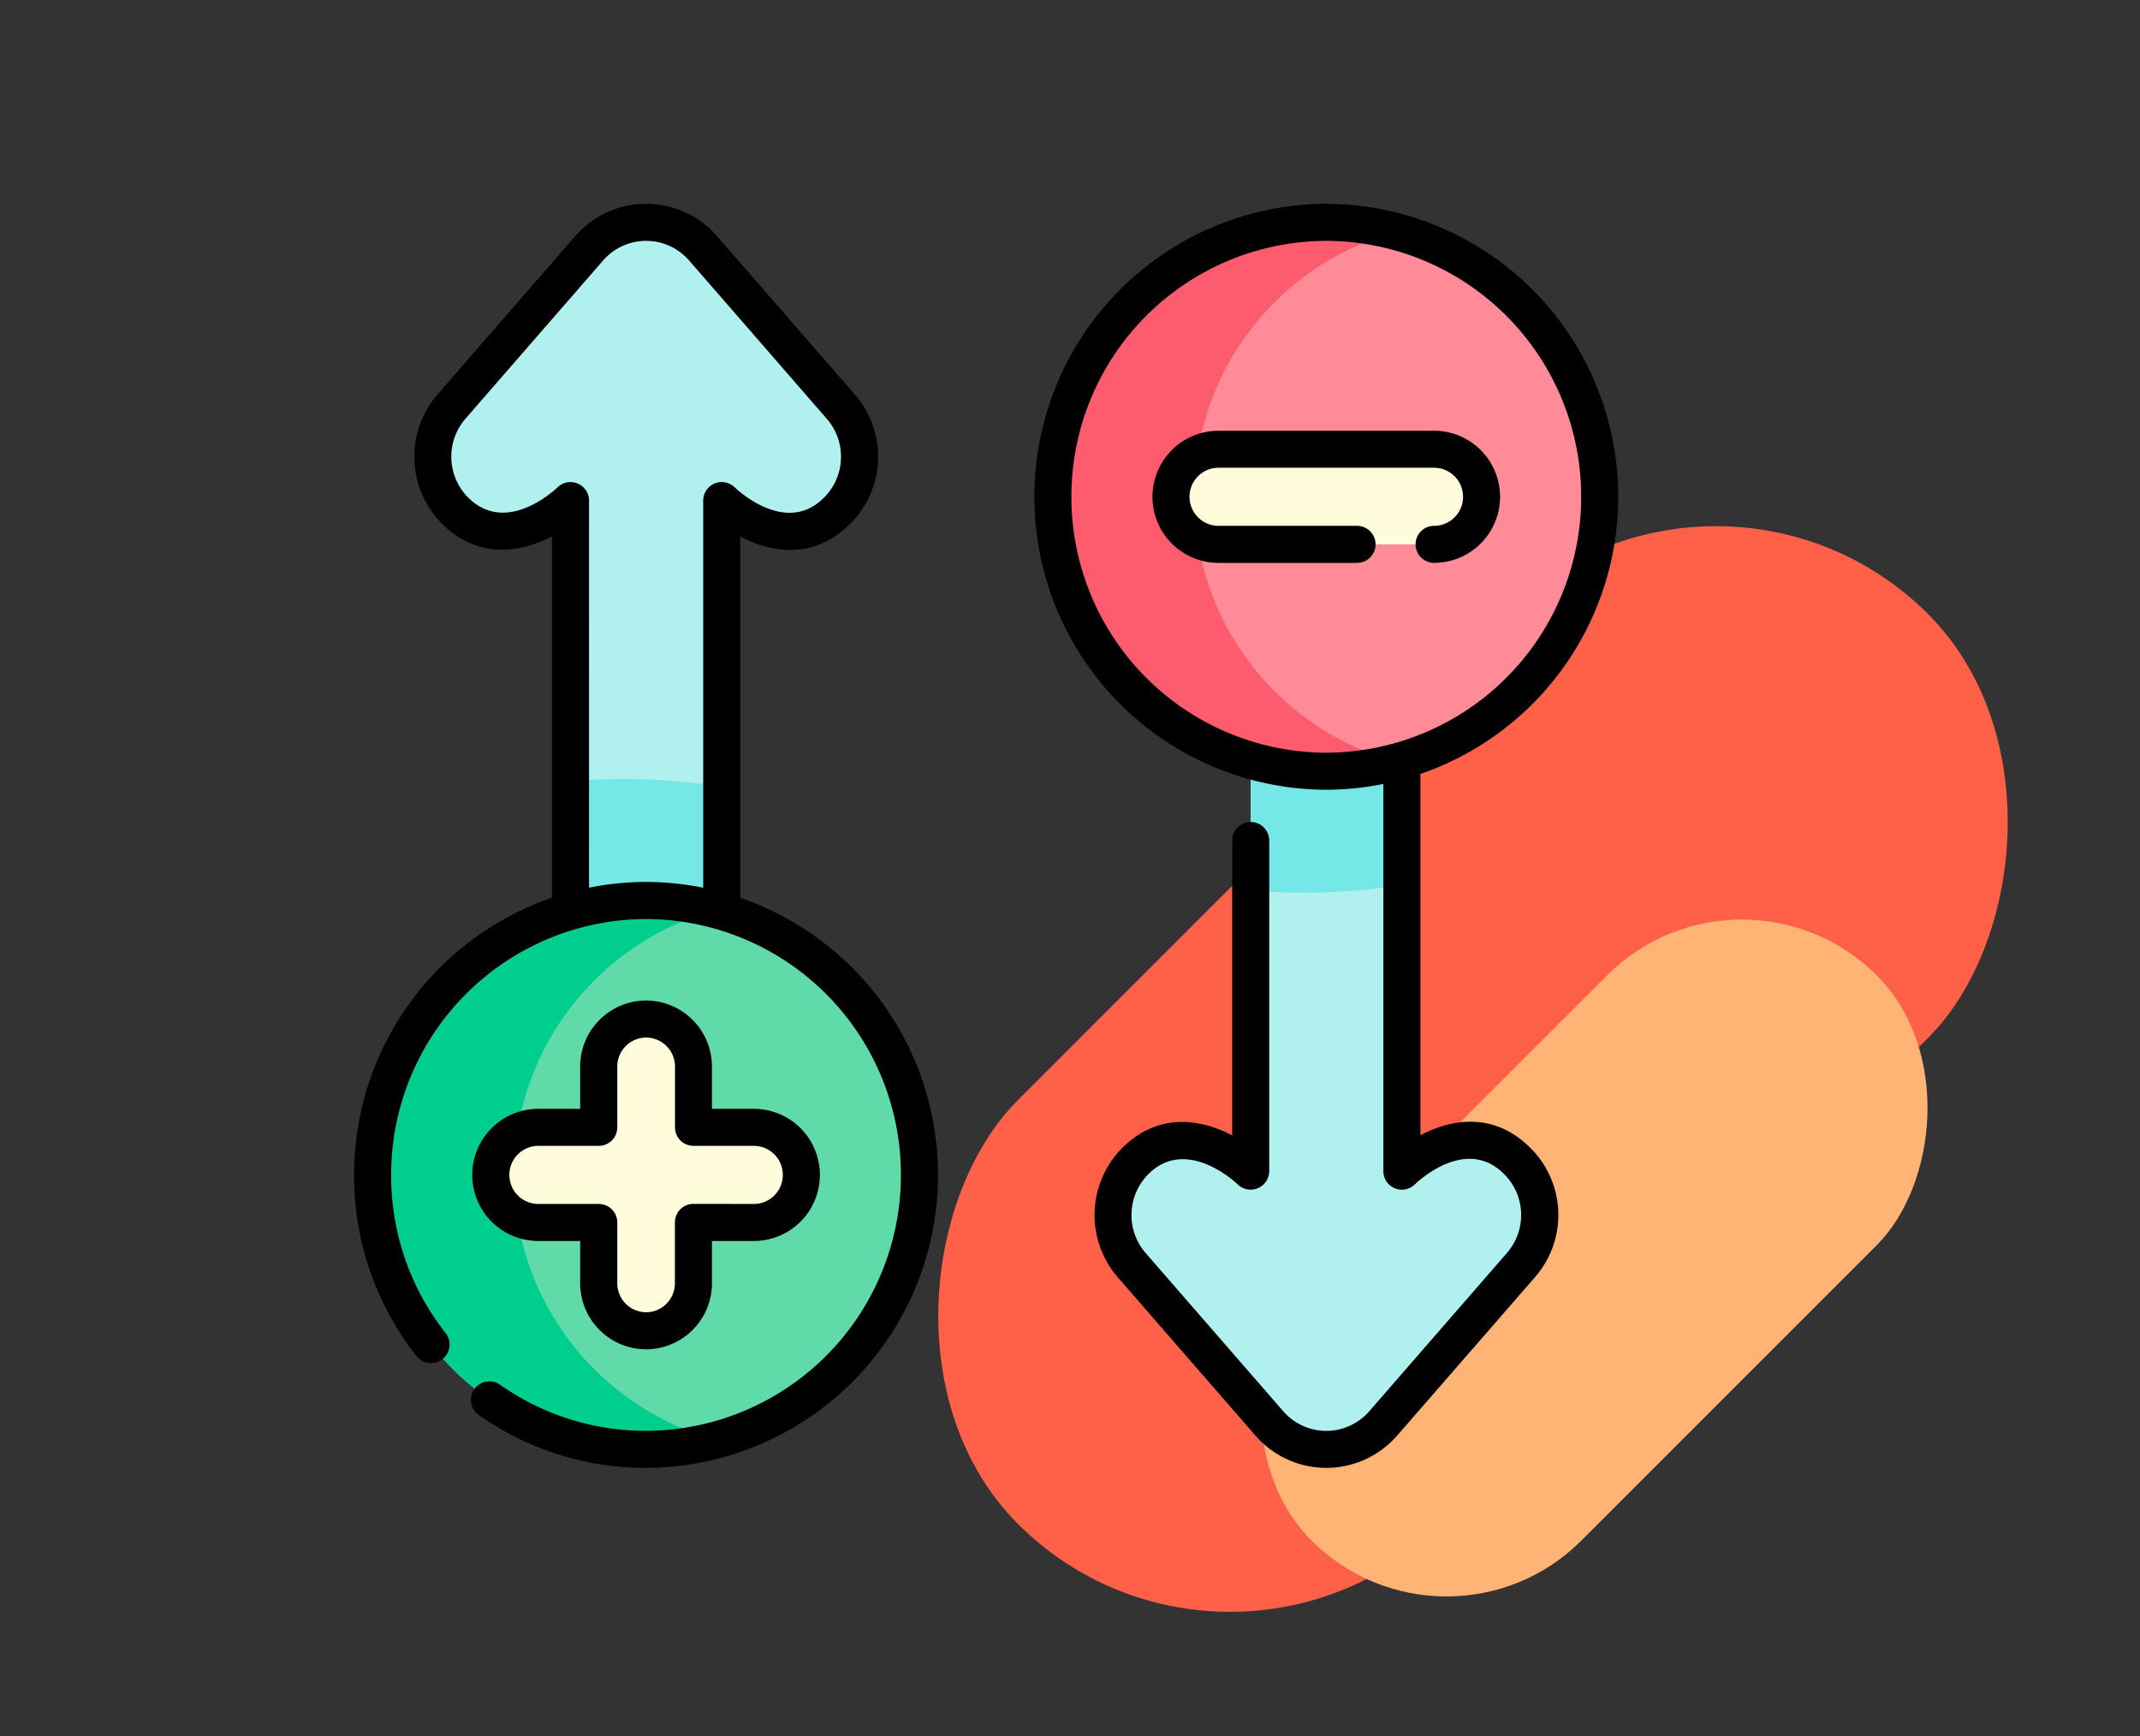 <svg xmlns="http://www.w3.org/2000/svg" xmlns:xlink="http://www.w3.org/1999/xlink" width="172.582" height="140" viewBox="0 0 172.582 140">
  <rect x="0" y="0" width="172.582" height="140" fill="#333333" stroke="none"/>
  <defs>
    <clipPath id="clip-path">
      <path id="path6975" d="M0-682.665H101.94v101.94H0Z" transform="translate(0 682.665)"/>
    </clipPath>
  </defs>
  <g id="Grupo_128084" data-name="Grupo 128084" transform="translate(-2636 4091)">
    <g id="Grupo_111676" data-name="Grupo 111676" transform="translate(2701 -4058.582)">
      <rect id="Rectángulo_37181" data-name="Rectángulo 37181" width="48.357" height="103.786" rx="24.179" transform="translate(73.388 0) rotate(45)" fill="#ff6148"/>
      <rect id="Rectángulo_37182" data-name="Rectángulo 37182" width="30.763" height="64.458" rx="15.381" transform="translate(75.479 35.367) rotate(45)" fill="#ffb476"/>
    </g>
    <g id="Grupo_111677" data-name="Grupo 111677" transform="translate(927 335)">
      <rect id="Rectángulo_45126" data-name="Rectángulo 45126" width="157" height="135" transform="translate(1709 -4426)" fill="none"/>
      <g id="g6969" transform="translate(1737.561 -3726.899)">
        <g id="g6971" transform="translate(0 -682.665)">
          <g id="g6973" transform="translate(0 0)" clip-path="url(#clip-path)">
            <g id="g6979" transform="translate(6.335 1.493)">
              <path id="path6981" d="M-187.534-84.747l-11.117-12.781a6.088,6.088,0,0,0-4.593-2.1,6.088,6.088,0,0,0-4.593,2.1l-11.117,12.781a6.153,6.153,0,0,0,.583,8.637c4.136,3.677,9.03-1.075,9.03-1.075v47.779h12.2V-77.185s4.9,4.8,9.029,1.075a6.171,6.171,0,0,0,.583-8.637" transform="translate(220.454 99.624)" fill="#b0f0ef"/>
            </g>
            <g id="g6983" transform="translate(17.444 46.391)">
              <path id="path6985" d="M-69.474-3.51a50.309,50.309,0,0,0-12.2-.431V21.194h12.2Z" transform="translate(81.669 4.126)" fill="#76e7e7"/>
            </g>
            <g id="g6987" transform="translate(1.493 56.18)">
              <path id="path6989" d="M-251.209-126.088a22.091,22.091,0,0,1-22.048,22.133,22.091,22.091,0,0,1-22.048-22.133,22.091,22.091,0,0,1,22.048-22.133,22.091,22.091,0,0,1,22.048,22.133" transform="translate(295.306 148.221)" fill="#60daa8"/>
            </g>
            <g id="g6991" transform="translate(1.493 56.18)">
              <path id="path6993" d="M-64.871-126.088a22.131,22.131,0,0,1,16.358-21.387,22.02,22.02,0,0,0-5.7-.746,22.091,22.091,0,0,0-22.048,22.133A22.091,22.091,0,0,0-54.21-103.955a22.02,22.02,0,0,0,5.7-.746,22.13,22.13,0,0,1-16.358-21.387" transform="translate(76.258 148.221)" fill="#00ce8e"/>
            </g>
            <g id="g6995" transform="translate(11.019 65.742)">
              <path id="path6997" d="M-120.916-49.765H-125.8v-4.9a3.828,3.828,0,0,0-3.821-3.835,3.828,3.828,0,0,0-3.82,3.835v4.9h-4.882a3.828,3.828,0,0,0-3.821,3.835A3.828,3.828,0,0,0-138.32-42.1h4.882v4.9a3.828,3.828,0,0,0,3.82,3.835,3.828,3.828,0,0,0,3.821-3.835v-4.9h4.882a3.828,3.828,0,0,0,3.82-3.835,3.828,3.828,0,0,0-3.82-3.835" transform="translate(142.141 58.501)" fill="#fffcdc"/>
            </g>
            <g id="g6999" transform="translate(61.192 30.229)">
              <path id="path7001" d="M-187.534-315.262l-11.117,12.781a6.088,6.088,0,0,1-4.593,2.1,6.088,6.088,0,0,1-4.593-2.1l-11.117-12.781a6.153,6.153,0,0,1,.583-8.637c4.136-3.677,9.03,1.075,9.03,1.075V-370.6h12.2v47.779s4.9-4.8,9.029-1.075a6.171,6.171,0,0,1,.583,8.637" transform="translate(220.453 370.603)" fill="#b0f0ef"/>
            </g>
            <g id="g7003" transform="translate(72.3 30.229)">
              <path id="path7005" d="M-69.474-140.731a50.309,50.309,0,0,1-12.2.431v-25.134h12.2Z" transform="translate(81.669 165.434)" fill="#76e7e7"/>
            </g>
            <g id="g7007" transform="translate(56.35 1.493)">
              <path id="path7009" d="M-251.209-126.087a22.091,22.091,0,0,0-22.048-22.133,22.091,22.091,0,0,0-22.048,22.133,22.091,22.091,0,0,0,22.048,22.133,22.091,22.091,0,0,0,22.048-22.133" transform="translate(295.306 148.22)" fill="#ff8a98"/>
            </g>
            <g id="g7011" transform="translate(56.35 1.493)">
              <path id="path7013" d="M-64.871-126.087a22.131,22.131,0,0,1,16.359-21.387,22.029,22.029,0,0,0-5.7-.746,22.091,22.091,0,0,0-22.048,22.133A22.091,22.091,0,0,0-54.21-103.953a22.026,22.026,0,0,0,5.7-.746,22.131,22.131,0,0,1-16.358-21.387" transform="translate(76.258 148.22)" fill="#fd5c6f"/>
            </g>
            <g id="g7015" transform="translate(65.875 19.791)">
              <path id="path7017" d="M0-21.808v.015a3.828,3.828,0,0,0,3.828,3.828h17.39a3.828,3.828,0,0,0,3.828-3.828v-.015a3.828,3.828,0,0,0-3.828-3.828H3.828A3.828,3.828,0,0,0,0-21.808" transform="translate(0 25.636)" fill="#fffcdc"/>
            </g>
            <g id="g7019" transform="translate(4.853)">
              <path id="path7021" d="M-151.92-323.977h-2.987v-30.429c-2.4,1.259-5.672,1.847-8.528-.692a7.673,7.673,0,0,1-.717-10.733l11.117-12.781a7.58,7.58,0,0,1,5.72-2.608,7.58,7.58,0,0,1,5.72,2.608l11.117,12.781a7.62,7.62,0,0,1-.708,10.725c-2.854,2.578-6.127,1.987-8.537.714v30.1h-2.987v-32.995a1.493,1.493,0,0,1,.915-1.377,1.493,1.493,0,0,1,1.623.31c.157.152,3.961,3.765,6.984,1.034a4.655,4.655,0,0,0,.457-6.549l-11.117-12.781a4.6,4.6,0,0,0-3.467-1.582,4.594,4.594,0,0,0-3.467,1.582L-161.9-363.871a4.677,4.677,0,0,0,.448,6.541c3.064,2.723,6.838-.876,7-1.03a1.493,1.493,0,0,1,1.622-.3,1.493,1.493,0,0,1,.912,1.375Z" transform="translate(166.007 381.22)"/>
            </g>
            <g id="g7023" transform="translate(59.709 43.52)">
              <path id="path7025" d="M-147.316,48.419a7.58,7.58,0,0,1-5.72-2.608L-164.153,33.03a7.673,7.673,0,0,1,.717-10.733c2.857-2.539,6.123-1.951,8.528-.692V-2.173a1.493,1.493,0,0,1,1.493-1.493,1.493,1.493,0,0,1,1.493,1.493V24.488a1.493,1.493,0,0,1-.912,1.375,1.493,1.493,0,0,1-1.622-.3c-.157-.151-3.959-3.731-7-1.03a4.677,4.677,0,0,0-.448,6.541l11.117,12.781a4.594,4.594,0,0,0,3.466,1.582,4.594,4.594,0,0,0,3.467-1.582l11.117-12.781a4.654,4.654,0,0,0-.457-6.549c-3.048-2.753-6.825.878-6.984,1.034a1.493,1.493,0,0,1-1.623.31,1.493,1.493,0,0,1-.915-1.377V-8.507A1.493,1.493,0,0,1-141.218-10a1.493,1.493,0,0,1,1.493,1.493v30.1c2.41-1.273,5.683-1.864,8.537.714a7.62,7.62,0,0,1,.708,10.725L-141.6,45.811A7.58,7.58,0,0,1-147.316,48.419Z" transform="translate(166.008 10)"/>
            </g>
            <g id="g7027" transform="translate(0 54.687)">
              <path id="path7029" d="M-18-202.539a23.338,23.338,0,0,1-13.49-4.262,1.493,1.493,0,0,1-.363-2.08,1.493,1.493,0,0,1,2.08-.363A20.366,20.366,0,0,0-18-205.525a20.621,20.621,0,0,0,20.555-20.64A20.621,20.621,0,0,0-18-246.8a20.621,20.621,0,0,0-20.555,20.64,20.482,20.482,0,0,0,4.392,12.753,1.493,1.493,0,0,1-.254,2.1,1.493,1.493,0,0,1-2.1-.254,23.442,23.442,0,0,1-5.028-14.595A23.611,23.611,0,0,1-18-249.791,23.611,23.611,0,0,1,5.544-226.165,23.611,23.611,0,0,1-18-202.539Z" transform="translate(41.54 249.791)"/>
            </g>
            <g id="g7031" transform="translate(9.526 64.249)">
              <path id="path7033" d="M-138.125-68.5a5.327,5.327,0,0,1,5.314,5.328v3.407h3.389a5.327,5.327,0,0,1,5.314,5.329,5.327,5.327,0,0,1-5.314,5.328h-3.389V-45.7a5.327,5.327,0,0,1-5.314,5.328,5.327,5.327,0,0,1-5.314-5.328v-3.408h-3.389a5.327,5.327,0,0,1-5.314-5.328,5.327,5.327,0,0,1,5.314-5.329h3.389v-3.407A5.327,5.327,0,0,1-138.125-68.5Zm8.7,16.406a2.337,2.337,0,0,0,2.327-2.342,2.337,2.337,0,0,0-2.327-2.342H-134.3a1.493,1.493,0,0,1-1.493-1.493v-4.9a2.337,2.337,0,0,0-2.327-2.342,2.337,2.337,0,0,0-2.327,2.342v4.9a1.493,1.493,0,0,1-1.493,1.493h-4.882a2.337,2.337,0,0,0-2.327,2.342,2.337,2.337,0,0,0,2.327,2.342h4.882a1.493,1.493,0,0,1,1.493,1.493v4.9a2.337,2.337,0,0,0,2.327,2.342A2.337,2.337,0,0,0-135.8-45.7v-4.9A1.493,1.493,0,0,1-134.3-52.1Z" transform="translate(152.141 68.501)"/>
            </g>
            <g id="g7035" transform="translate(54.856 0)">
              <path id="path7037" d="M-281.764-158.22a23.611,23.611,0,0,1,23.542,23.626,23.611,23.611,0,0,1-23.542,23.627,23.611,23.611,0,0,1-23.542-23.627A23.611,23.611,0,0,1-281.764-158.22Zm0,44.266a20.621,20.621,0,0,0,20.555-20.64,20.621,20.621,0,0,0-20.555-20.64,20.621,20.621,0,0,0-20.555,20.64A20.621,20.621,0,0,0-281.764-113.953Z" transform="translate(305.306 158.22)"/>
            </g>
            <g id="g7039" transform="translate(64.382 18.298)">
              <path id="path7041" d="M-129.379-50.71a1.493,1.493,0,0,1-1.493-1.493,1.493,1.493,0,0,1,1.493-1.493,2.337,2.337,0,0,0,2.335-2.335,2.341,2.341,0,0,0-2.335-2.349h-17.39a2.337,2.337,0,0,0-2.334,2.335,2.34,2.34,0,0,0,2.334,2.349h11.177A1.493,1.493,0,0,1-134.1-52.2a1.493,1.493,0,0,1-1.493,1.493h-11.177a5.327,5.327,0,0,1-5.321-5.321,5.33,5.33,0,0,1,5.321-5.336h17.39a5.327,5.327,0,0,1,5.321,5.321A5.33,5.33,0,0,1-129.379-50.71Z" transform="translate(152.09 61.367)"/>
            </g>
          </g>
        </g>
      </g>
    </g>
  </g>
</svg>
